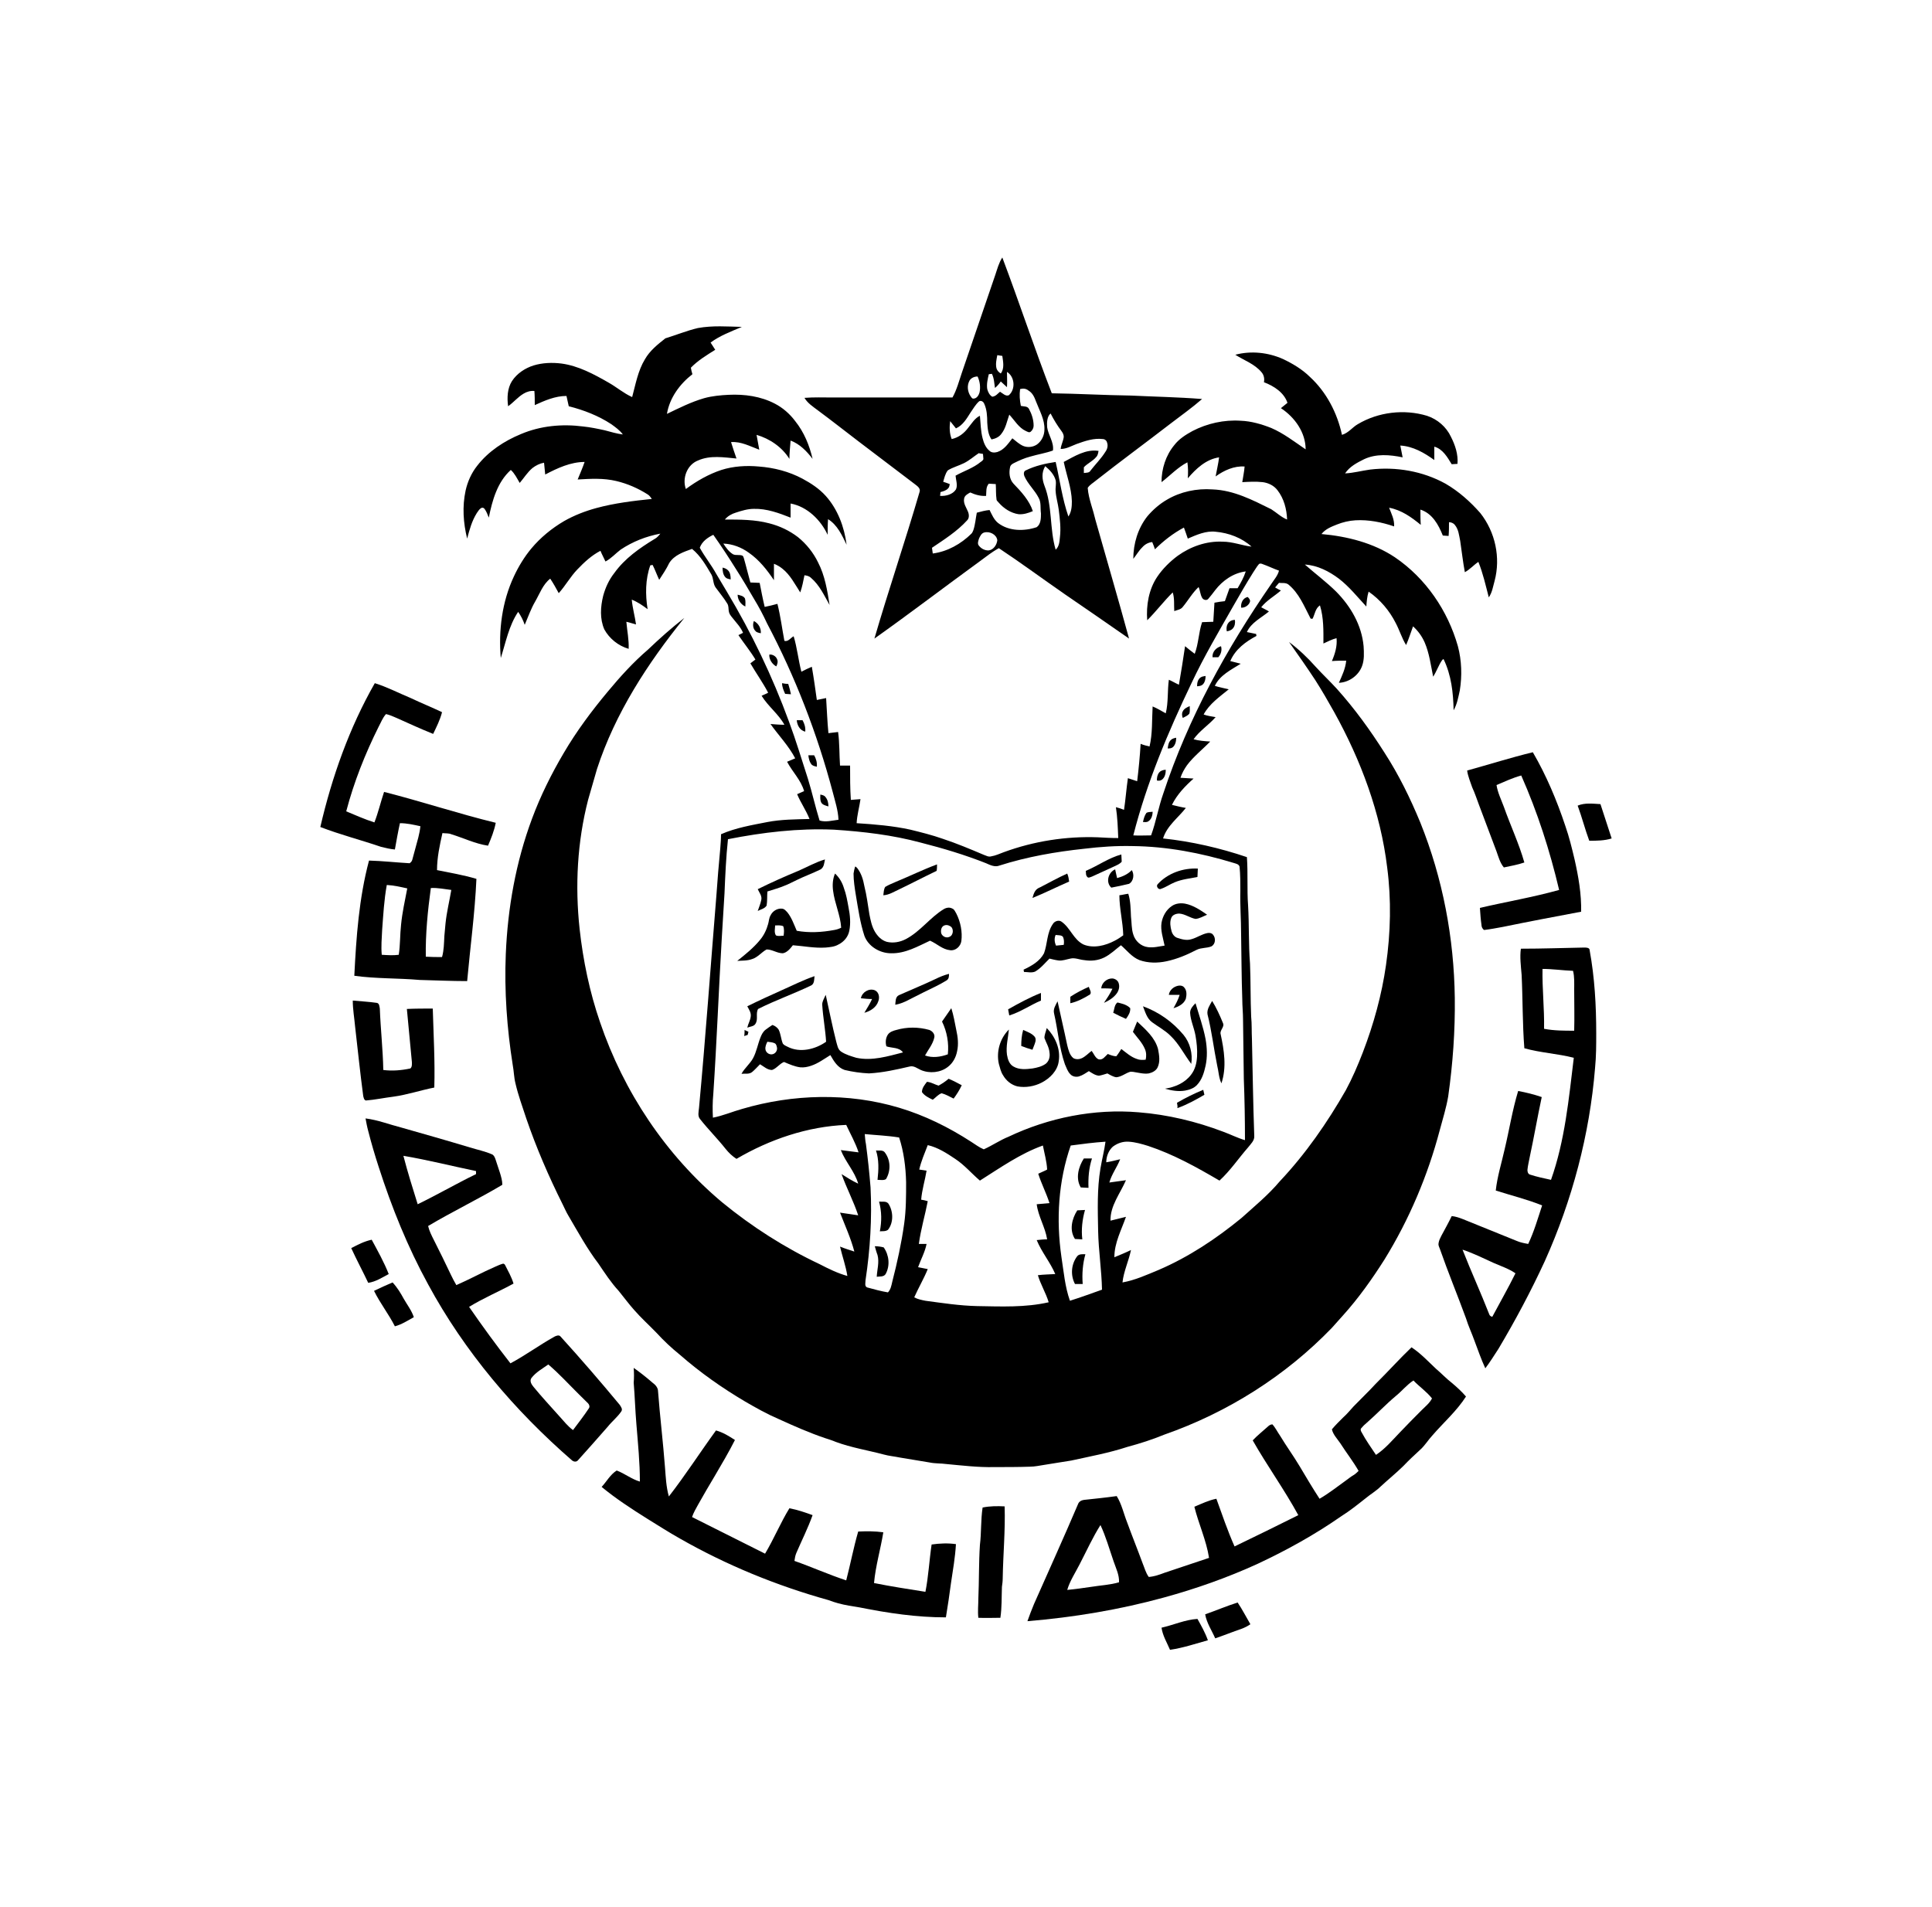 <svg width="79" height="78" viewBox="0 0 79 78" fill="none" xmlns="http://www.w3.org/2000/svg">
<path d="M40.701 11.232C40.78 10.998 40.843 10.749 40.985 10.53C41.68 12.371 42.297 14.243 43.008 16.084C44.082 16.099 45.172 16.162 46.246 16.177C47.21 16.224 48.174 16.24 49.154 16.318C48.743 16.677 48.3 16.989 47.874 17.316C46.863 18.096 45.82 18.861 44.809 19.656C44.698 19.75 44.556 19.828 44.477 19.953C44.493 20.187 44.556 20.421 44.619 20.639C44.682 20.842 44.745 21.06 44.793 21.263C45.251 22.886 45.725 24.492 46.167 26.115C45.298 25.506 44.429 24.913 43.545 24.305C42.644 23.681 41.759 23.026 40.843 22.418C40.559 22.573 40.306 22.776 40.053 22.963C38.615 24.009 37.209 25.085 35.755 26.115C36.34 24.102 37.019 22.121 37.604 20.109C37.651 19.953 37.477 19.859 37.383 19.781C36.624 19.204 35.882 18.642 35.123 18.065C34.57 17.644 34.017 17.207 33.449 16.786C33.243 16.63 33.022 16.489 32.895 16.271C33.291 16.24 33.67 16.256 34.065 16.256C35.392 16.256 36.719 16.256 38.046 16.256C38.346 16.256 38.647 16.256 38.947 16.256C39.121 15.944 39.215 15.585 39.326 15.257C39.784 13.915 40.242 12.574 40.701 11.232ZM40.78 14.524C40.748 14.695 40.701 14.883 40.748 15.07C40.78 15.164 40.843 15.226 40.922 15.273C41.08 15.07 41.017 14.789 40.985 14.555C40.906 14.54 40.843 14.54 40.78 14.524ZM41.175 15.834C41.096 15.756 41.001 15.678 40.922 15.6C40.859 15.694 40.78 15.787 40.685 15.866C40.653 15.678 40.653 15.476 40.559 15.288C40.511 15.288 40.48 15.304 40.432 15.304C40.385 15.507 40.337 15.71 40.369 15.912C40.401 16.037 40.464 16.162 40.574 16.224C40.717 16.209 40.795 16.099 40.89 16.021C41.001 16.084 41.127 16.224 41.254 16.162C41.538 15.912 41.491 15.398 41.175 15.21C41.175 15.413 41.191 15.616 41.175 15.834ZM39.642 15.569C39.532 15.772 39.563 16.021 39.69 16.209C39.721 16.24 39.737 16.302 39.8 16.302C39.942 16.302 40.021 16.162 40.053 16.053C40.1 15.834 40.069 15.6 39.974 15.398C39.832 15.398 39.705 15.46 39.642 15.569ZM41.712 15.912C41.68 16.146 41.696 16.365 41.743 16.599C41.854 16.63 42.012 16.599 42.075 16.724C42.186 16.926 42.265 17.16 42.265 17.41C42.265 17.503 42.218 17.597 42.139 17.66C42.075 17.706 41.996 17.644 41.949 17.628C41.649 17.488 41.491 17.192 41.27 16.957C41.175 17.223 41.127 17.519 40.938 17.753C40.843 17.878 40.701 17.94 40.543 17.971C40.401 17.769 40.385 17.519 40.369 17.285C40.369 17.02 40.353 16.739 40.242 16.505C40.211 16.427 40.116 16.365 40.037 16.412C39.895 16.536 39.8 16.708 39.69 16.864C39.532 17.113 39.373 17.394 39.089 17.519C39.01 17.425 38.931 17.316 38.852 17.223C38.821 17.472 38.821 17.722 38.915 17.956C39.2 17.893 39.421 17.722 39.595 17.488C39.737 17.316 39.863 17.098 40.069 17.004C40.1 17.316 40.1 17.628 40.179 17.925C40.227 18.112 40.306 18.315 40.464 18.439C40.543 18.517 40.669 18.517 40.78 18.486C41.064 18.393 41.222 18.143 41.396 17.925C41.538 18.034 41.664 18.159 41.838 18.237C42.028 18.315 42.249 18.284 42.407 18.174C42.597 18.034 42.707 17.8 42.707 17.566C42.723 17.16 42.502 16.786 42.36 16.412C42.297 16.24 42.218 16.068 42.059 15.975C41.949 15.881 41.822 15.881 41.712 15.912ZM42.818 17.472C42.865 17.8 43.102 18.081 43.055 18.424C42.755 18.533 42.439 18.58 42.123 18.674C41.886 18.736 41.68 18.829 41.459 18.939C41.396 18.97 41.317 19.017 41.301 19.11C41.254 19.329 41.27 19.594 41.443 19.781C41.759 20.109 42.091 20.468 42.233 20.904C42.044 20.982 41.854 21.045 41.649 21.029C41.333 20.982 41.048 20.795 40.843 20.561C40.811 20.514 40.748 20.483 40.748 20.421C40.717 20.218 40.732 20 40.717 19.797C40.622 19.797 40.527 19.781 40.432 19.781C40.306 19.922 40.337 20.109 40.322 20.28C40.1 20.296 39.879 20.233 39.674 20.14C39.563 20.202 39.437 20.265 39.421 20.405C39.389 20.592 39.516 20.764 39.579 20.92C39.626 21.029 39.642 21.185 39.547 21.279C39.136 21.731 38.615 22.059 38.109 22.402C38.125 22.48 38.125 22.558 38.141 22.636C38.742 22.558 39.294 22.246 39.721 21.825C39.753 21.794 39.784 21.731 39.8 21.684C39.879 21.45 39.895 21.201 39.942 20.967C40.116 20.92 40.29 20.873 40.464 20.858C40.559 21.045 40.638 21.247 40.811 21.388C41.254 21.731 41.886 21.731 42.391 21.559C42.565 21.435 42.565 21.185 42.565 20.998C42.533 20.779 42.581 20.546 42.47 20.358C42.312 20.046 42.028 19.797 41.886 19.469C41.854 19.391 41.854 19.266 41.949 19.235C42.328 19.048 42.755 18.954 43.166 18.892C43.339 19.641 43.434 20.39 43.687 21.123C43.813 20.936 43.829 20.717 43.829 20.499C43.813 19.953 43.608 19.422 43.497 18.892C43.94 18.658 44.398 18.361 44.919 18.439C44.904 18.533 44.888 18.627 44.825 18.689C44.682 18.861 44.461 18.954 44.319 19.11C44.319 19.188 44.319 19.266 44.319 19.344C44.414 19.329 44.54 19.344 44.587 19.251C44.793 18.985 45.03 18.752 45.204 18.471C45.283 18.361 45.314 18.221 45.267 18.096C45.251 18.018 45.172 17.956 45.093 17.956C44.73 17.909 44.366 18.034 44.019 18.159C43.813 18.237 43.608 18.361 43.371 18.361C43.387 18.19 43.481 18.034 43.497 17.862C43.497 17.769 43.45 17.691 43.403 17.628C43.229 17.394 43.087 17.16 42.96 16.911C42.818 17.02 42.802 17.27 42.818 17.472ZM39.421 18.939C39.2 19.048 38.963 19.11 38.757 19.235C38.647 19.375 38.615 19.547 38.568 19.703C38.663 19.734 38.757 19.765 38.836 19.797C38.821 19.859 38.821 19.922 38.773 19.968C38.694 20.062 38.568 20.093 38.457 20.124C38.457 20.171 38.441 20.233 38.441 20.28C38.678 20.296 38.963 20.218 39.089 20.015C39.168 19.843 39.089 19.641 39.073 19.453C39.405 19.266 39.8 19.142 40.1 18.892C40.148 18.861 40.211 18.814 40.211 18.767C40.211 18.705 40.195 18.627 40.195 18.564C40.132 18.549 40.069 18.549 40.021 18.533C39.832 18.658 39.642 18.829 39.421 18.939ZM42.707 19.859C43.039 20.701 42.913 21.622 43.166 22.48C43.308 22.355 43.324 22.152 43.339 21.981C43.387 21.606 43.339 21.216 43.292 20.842C43.26 20.592 43.181 20.343 43.166 20.093C43.15 19.937 43.197 19.797 43.166 19.641C43.102 19.407 42.928 19.22 42.739 19.064C42.581 19.329 42.612 19.61 42.707 19.859ZM40.242 21.778C40.132 21.809 40.084 21.918 40.037 22.012C40.005 22.105 39.958 22.23 40.021 22.308C40.116 22.433 40.258 22.511 40.416 22.511C40.622 22.495 40.764 22.277 40.78 22.09C40.748 21.856 40.464 21.715 40.242 21.778Z" fill="black"/>
<path d="M28.535 13.416C29.135 13.307 29.735 13.354 30.336 13.369C29.893 13.556 29.435 13.728 29.056 14.009C29.119 14.102 29.182 14.211 29.246 14.305C28.898 14.524 28.535 14.742 28.25 15.038C28.266 15.132 28.282 15.21 28.313 15.303C27.792 15.709 27.381 16.271 27.271 16.926C27.76 16.692 28.25 16.442 28.787 16.286C29.119 16.193 29.467 16.162 29.799 16.146C30.446 16.115 31.11 16.208 31.679 16.505C32.011 16.676 32.295 16.926 32.516 17.222C32.88 17.675 33.101 18.221 33.227 18.767C32.99 18.455 32.706 18.158 32.327 18.018C32.311 18.267 32.279 18.517 32.279 18.767C31.979 18.283 31.473 17.94 30.936 17.784C30.968 17.987 31.015 18.189 31.047 18.392C30.668 18.252 30.304 18.049 29.893 18.08C29.957 18.299 30.036 18.517 30.115 18.751C29.593 18.704 29.04 18.611 28.55 18.829C28.092 19.001 27.887 19.562 28.045 19.999C28.487 19.672 28.977 19.391 29.498 19.219C29.988 19.063 30.525 19.032 31.031 19.079C31.647 19.125 32.263 19.282 32.816 19.578C33.164 19.765 33.496 19.983 33.764 20.28C34.254 20.826 34.523 21.544 34.618 22.277C34.428 21.887 34.238 21.465 33.859 21.232C33.843 21.45 33.843 21.653 33.843 21.871C33.559 21.263 33.006 20.717 32.327 20.592C32.327 20.779 32.327 20.982 32.327 21.169C31.853 20.982 31.347 20.795 30.826 20.81C30.573 20.81 30.32 20.888 30.083 20.966C29.925 21.013 29.751 21.107 29.641 21.247C30.257 21.247 30.873 21.247 31.458 21.403C31.884 21.512 32.279 21.7 32.627 21.965C32.974 22.245 33.259 22.604 33.448 22.994C33.733 23.54 33.828 24.149 33.922 24.741C33.701 24.352 33.512 23.93 33.164 23.634C33.085 23.556 32.99 23.54 32.895 23.525C32.848 23.759 32.801 24.008 32.722 24.227C32.5 23.884 32.311 23.509 31.995 23.259C31.9 23.181 31.774 23.104 31.647 23.057C31.647 23.275 31.647 23.509 31.647 23.727C31.363 23.306 31.047 22.901 30.62 22.604C30.32 22.386 29.957 22.245 29.577 22.23C29.688 22.401 29.799 22.558 29.972 22.667C30.099 22.729 30.241 22.667 30.367 22.729C30.399 22.76 30.399 22.791 30.415 22.823C30.51 23.15 30.589 23.494 30.683 23.821C30.81 23.821 30.936 23.837 31.063 23.837C31.126 24.164 31.189 24.492 31.268 24.82C31.442 24.788 31.616 24.741 31.789 24.695C31.916 25.194 31.979 25.709 32.074 26.208C32.232 26.255 32.327 26.083 32.453 26.021C32.595 26.489 32.643 26.988 32.769 27.471C32.911 27.393 33.053 27.331 33.196 27.269C33.275 27.721 33.338 28.174 33.401 28.626C33.527 28.595 33.654 28.579 33.78 28.548C33.812 29.032 33.828 29.515 33.875 29.983C34.001 29.968 34.144 29.952 34.27 29.936C34.333 30.389 34.317 30.857 34.349 31.309C34.491 31.309 34.618 31.309 34.76 31.309C34.76 31.777 34.76 32.245 34.791 32.713C34.918 32.697 35.06 32.697 35.186 32.682C35.139 33.01 35.044 33.337 35.028 33.665C35.771 33.712 36.514 33.774 37.225 33.93C37.667 34.039 38.109 34.148 38.552 34.304C39.121 34.492 39.674 34.725 40.227 34.959C40.321 34.991 40.416 35.053 40.527 35.022C40.716 34.991 40.874 34.913 41.048 34.85C42.281 34.398 43.592 34.195 44.888 34.242C45.172 34.258 45.441 34.273 45.725 34.273C45.709 33.852 45.693 33.431 45.63 33.01C45.741 33.041 45.851 33.072 45.962 33.119C46.025 32.697 46.057 32.261 46.12 31.824C46.246 31.871 46.373 31.902 46.499 31.949C46.562 31.434 46.61 30.935 46.641 30.42C46.752 30.467 46.878 30.498 47.005 30.529C47.131 29.999 47.1 29.437 47.131 28.891C47.321 28.969 47.495 29.078 47.668 29.172C47.779 28.72 47.732 28.252 47.795 27.799C47.937 27.861 48.063 27.939 48.206 28.002C48.3 27.471 48.379 26.957 48.458 26.426C48.585 26.535 48.727 26.645 48.853 26.738C49.011 26.317 49.011 25.865 49.154 25.444C49.312 25.444 49.454 25.428 49.612 25.428C49.628 25.163 49.643 24.913 49.659 24.648C49.801 24.617 49.944 24.601 50.086 24.585C50.149 24.414 50.212 24.227 50.275 24.055C50.386 24.055 50.497 24.055 50.607 24.055C50.734 23.837 50.86 23.618 50.939 23.369C50.433 23.431 49.991 23.743 49.691 24.133C49.596 24.258 49.501 24.383 49.406 24.492C49.343 24.57 49.201 24.539 49.154 24.445C49.075 24.305 49.075 24.149 49.011 24.008C48.759 24.242 48.585 24.554 48.364 24.82C48.285 24.929 48.142 24.944 48.016 24.991C48 24.741 48.032 24.476 47.953 24.227C47.589 24.585 47.273 25.007 46.91 25.366C46.863 24.757 46.973 24.102 47.321 23.587C47.542 23.259 47.842 22.963 48.158 22.729C48.68 22.355 49.327 22.121 49.991 22.152C50.402 22.152 50.781 22.308 51.176 22.355C50.781 21.996 50.244 21.793 49.707 21.746C49.312 21.7 48.932 21.871 48.569 22.027C48.522 21.871 48.458 21.715 48.411 21.575C47.969 21.809 47.574 22.121 47.226 22.464C47.194 22.37 47.163 22.277 47.115 22.168C46.957 22.183 46.815 22.261 46.705 22.386C46.562 22.526 46.468 22.698 46.341 22.854C46.341 22.23 46.531 21.606 46.91 21.122C47.131 20.857 47.416 20.608 47.716 20.436C48.269 20.108 48.932 19.968 49.58 20.015C50.449 20.046 51.223 20.451 51.982 20.826C52.203 20.966 52.393 21.154 52.63 21.247C52.614 20.826 52.503 20.389 52.235 20.046C52.092 19.859 51.871 19.75 51.634 19.718C51.35 19.687 51.065 19.703 50.797 19.718C50.828 19.5 50.876 19.297 50.892 19.079C50.465 19.047 50.054 19.235 49.707 19.484C49.754 19.219 49.817 18.97 49.849 18.704C49.312 18.782 48.901 19.172 48.569 19.562C48.585 19.344 48.585 19.125 48.553 18.907C48.158 19.11 47.842 19.453 47.495 19.718C47.495 19.172 47.668 18.626 48.016 18.205C48.206 17.956 48.474 17.784 48.759 17.628C49.359 17.316 50.054 17.16 50.734 17.207C51.16 17.222 51.587 17.347 51.982 17.503C52.487 17.721 52.93 18.065 53.388 18.377C53.388 17.69 52.946 17.066 52.377 16.692C52.472 16.614 52.551 16.552 52.645 16.474C52.503 16.052 52.092 15.787 51.682 15.631C51.713 15.491 51.682 15.335 51.587 15.226C51.302 14.882 50.876 14.742 50.512 14.508C51.16 14.336 51.855 14.414 52.456 14.68C52.851 14.867 53.246 15.101 53.562 15.413C54.241 16.037 54.684 16.895 54.873 17.784C55.142 17.706 55.3 17.472 55.521 17.347C56.358 16.848 57.417 16.723 58.349 17.004C58.776 17.144 59.139 17.456 59.329 17.862C59.503 18.205 59.629 18.579 59.597 18.97C59.518 18.97 59.439 18.985 59.36 18.985C59.187 18.704 58.997 18.361 58.649 18.267C58.649 18.455 58.649 18.626 58.649 18.814C58.239 18.517 57.78 18.252 57.259 18.221C57.291 18.377 57.322 18.533 57.354 18.704C56.832 18.595 56.264 18.548 55.774 18.782C55.489 18.923 55.189 19.079 55 19.36C55.347 19.344 55.679 19.25 56.027 19.203C57.085 19.079 58.175 19.266 59.108 19.781C59.645 20.093 60.119 20.514 60.53 20.982C61.146 21.762 61.367 22.807 61.114 23.759C61.051 23.977 61.019 24.227 60.877 24.43C60.751 23.946 60.64 23.447 60.451 22.979C60.261 23.104 60.103 23.291 59.898 23.4C59.819 22.979 59.771 22.542 59.708 22.121C59.661 21.902 59.645 21.653 59.487 21.465C59.424 21.387 59.329 21.356 59.25 21.356C59.25 21.544 59.25 21.731 59.234 21.918C59.155 21.918 59.076 21.902 58.997 21.902C58.823 21.465 58.57 20.997 58.081 20.841C58.081 21.044 58.081 21.263 58.096 21.465C57.717 21.154 57.306 20.857 56.801 20.764C56.896 21.013 57.022 21.247 57.006 21.528C56.501 21.356 55.963 21.247 55.426 21.278C55.158 21.294 54.905 21.356 54.668 21.45C54.431 21.544 54.194 21.637 54.036 21.84C55.079 21.933 56.153 22.199 57.038 22.791C58.302 23.649 59.202 24.976 59.613 26.426C59.771 27.019 59.787 27.643 59.692 28.236C59.629 28.517 59.582 28.797 59.439 29.047C59.424 28.329 59.345 27.612 59.029 26.957C58.997 26.957 58.981 26.988 58.965 27.003C58.823 27.206 58.744 27.456 58.602 27.674C58.507 27.206 58.444 26.707 58.254 26.27C58.144 26.021 57.986 25.802 57.78 25.615C57.686 25.865 57.607 26.13 57.496 26.38C57.322 26.099 57.227 25.771 57.069 25.475C56.817 24.976 56.437 24.523 55.963 24.195C55.9 24.398 55.884 24.601 55.869 24.804C55.505 24.414 55.173 23.993 54.747 23.665C54.352 23.369 53.878 23.119 53.356 23.088C53.783 23.462 54.241 23.805 54.636 24.195C55.237 24.804 55.679 25.568 55.758 26.426C55.774 26.692 55.79 26.988 55.695 27.238C55.553 27.628 55.158 27.908 54.747 27.924C54.873 27.643 55.015 27.347 55.047 27.019C54.857 27.019 54.652 27.019 54.462 27.035C54.589 26.738 54.684 26.426 54.652 26.099C54.462 26.145 54.289 26.239 54.115 26.317C54.115 25.802 54.131 25.272 53.973 24.757C53.783 24.882 53.767 25.116 53.672 25.303C53.641 25.303 53.593 25.319 53.578 25.272C53.325 24.788 53.119 24.258 52.677 23.899C52.566 23.821 52.424 23.852 52.298 23.837C52.25 23.899 52.187 23.962 52.14 24.024C52.219 24.071 52.298 24.117 52.377 24.149C52.108 24.383 51.792 24.554 51.571 24.835C51.682 24.898 51.792 24.944 51.887 25.007C51.571 25.272 51.16 25.459 50.986 25.849C51.113 25.88 51.239 25.896 51.366 25.927C51.366 25.958 51.366 25.989 51.381 26.005C50.939 26.239 50.512 26.551 50.307 27.035C50.449 27.066 50.591 27.113 50.734 27.144C50.339 27.393 49.88 27.612 49.675 28.049C49.865 28.111 50.054 28.142 50.244 28.189C49.865 28.501 49.454 28.782 49.217 29.219C49.375 29.281 49.549 29.297 49.707 29.328C49.422 29.655 49.043 29.89 48.806 30.233C49.027 30.295 49.264 30.311 49.485 30.326C49.169 30.654 48.806 30.935 48.537 31.294C48.427 31.45 48.332 31.621 48.269 31.808C48.443 31.824 48.616 31.824 48.806 31.84C48.458 32.151 48.127 32.495 47.921 32.916C48.111 32.963 48.3 33.01 48.49 33.041C48.174 33.446 47.716 33.774 47.558 34.289C48.727 34.413 49.88 34.679 50.986 35.053C51.034 35.708 50.986 36.364 51.034 37.019C51.081 37.814 51.05 38.61 51.113 39.406C51.144 40.123 51.129 40.856 51.16 41.574C51.192 41.886 51.176 42.182 51.192 42.494C51.223 43.82 51.239 45.131 51.287 46.457C51.302 46.644 51.144 46.784 51.034 46.925C50.639 47.377 50.307 47.876 49.865 48.282C48.932 47.736 47.984 47.206 46.942 46.862C46.689 46.784 46.42 46.706 46.152 46.691C45.915 46.675 45.693 46.753 45.504 46.894C45.33 47.05 45.235 47.299 45.235 47.533C45.425 47.502 45.614 47.455 45.804 47.408C45.678 47.736 45.456 48.017 45.362 48.36C45.583 48.329 45.82 48.297 46.041 48.266C45.804 48.812 45.393 49.312 45.409 49.92C45.614 49.873 45.836 49.811 46.041 49.764C45.851 50.31 45.567 50.825 45.567 51.417C45.788 51.324 46.025 51.23 46.246 51.121C46.152 51.574 45.946 51.995 45.899 52.447C46.42 52.353 46.894 52.135 47.384 51.932C48.616 51.402 49.738 50.653 50.765 49.811C51.302 49.327 51.855 48.875 52.329 48.313C53.388 47.19 54.273 45.911 55.031 44.585C55.3 44.086 55.521 43.571 55.726 43.04C56.169 41.886 56.501 40.685 56.674 39.468C56.864 38.142 56.896 36.8 56.722 35.474C56.453 33.243 55.647 31.091 54.557 29.125C54.304 28.673 54.052 28.236 53.783 27.815C53.435 27.284 53.072 26.77 52.709 26.255C53.104 26.551 53.467 26.894 53.799 27.269C54.083 27.581 54.383 27.861 54.668 28.174C55.395 28.985 56.027 29.858 56.611 30.779C57.196 31.683 57.67 32.651 58.081 33.649C58.997 35.927 59.455 38.36 59.487 40.809C59.503 42.151 59.408 43.493 59.218 44.834C59.139 45.302 58.997 45.755 58.871 46.223C58.381 48.079 57.622 49.873 56.611 51.511C56.106 52.307 55.553 53.087 54.921 53.789C54.763 53.96 54.62 54.132 54.462 54.303C52.566 56.269 50.196 57.767 47.605 58.672C47.115 58.874 46.626 59.03 46.104 59.171C45.346 59.42 44.572 59.561 43.797 59.732C43.434 59.795 43.071 59.842 42.723 59.904C42.518 59.935 42.312 59.982 42.107 59.982C41.617 59.998 41.143 59.998 40.653 59.998C40.005 60.013 39.358 59.935 38.694 59.873C38.473 59.842 38.236 59.857 38.015 59.81C37.604 59.748 37.209 59.67 36.798 59.608C36.577 59.561 36.356 59.545 36.134 59.483C35.487 59.311 34.807 59.202 34.175 58.968C34.033 58.906 33.875 58.859 33.733 58.812C33.085 58.593 32.453 58.313 31.837 58.032C31.363 57.829 30.92 57.58 30.462 57.314C29.514 56.753 28.629 56.129 27.808 55.411C27.46 55.13 27.144 54.834 26.844 54.506C26.544 54.194 26.212 53.898 25.928 53.57C25.706 53.321 25.501 53.04 25.296 52.79C24.98 52.447 24.727 52.057 24.474 51.683C24 51.059 23.637 50.388 23.242 49.717C23.147 49.561 23.084 49.405 23.005 49.249C22.436 48.11 21.93 46.94 21.519 45.739C21.361 45.255 21.188 44.788 21.077 44.304C21.014 44.054 21.014 43.805 20.966 43.555C20.729 42.057 20.619 40.529 20.682 39.016C20.761 37.128 21.093 35.256 21.756 33.477C22.104 32.541 22.546 31.652 23.052 30.794C23.573 29.905 24.19 29.078 24.853 28.283C25.359 27.674 25.896 27.081 26.496 26.567C26.97 26.114 27.46 25.677 27.982 25.272C26.481 27.128 25.153 29.172 24.411 31.45C24.284 31.871 24.174 32.292 24.047 32.713C23.605 34.429 23.51 36.223 23.7 37.986C23.842 39.281 24.111 40.575 24.537 41.808C25.501 44.647 27.223 47.237 29.53 49.171C30.747 50.169 32.09 51.028 33.512 51.698C33.875 51.886 34.254 52.073 34.649 52.182C34.586 51.776 34.444 51.386 34.349 50.981C34.539 51.059 34.744 51.121 34.934 51.184C34.791 50.638 34.554 50.123 34.349 49.592C34.602 49.623 34.839 49.67 35.092 49.702C34.902 49.124 34.618 48.594 34.412 48.017C34.633 48.157 34.855 48.297 35.092 48.407C34.949 47.907 34.57 47.517 34.381 47.034C34.618 47.065 34.87 47.096 35.107 47.127C34.981 46.737 34.776 46.379 34.602 46.004C33.022 46.067 31.473 46.597 30.115 47.393C29.941 47.283 29.799 47.143 29.672 46.987C29.34 46.566 28.961 46.191 28.629 45.77C28.519 45.645 28.566 45.474 28.582 45.318C28.851 42.416 29.056 39.53 29.293 36.629C29.34 35.989 29.388 35.349 29.451 34.71C29.467 34.507 29.483 34.304 29.483 34.117C30.083 33.852 30.747 33.743 31.379 33.618C31.947 33.509 32.532 33.509 33.101 33.493C32.959 33.134 32.737 32.822 32.595 32.479C32.69 32.432 32.785 32.401 32.88 32.354C32.753 31.902 32.406 31.574 32.184 31.153C32.295 31.106 32.406 31.059 32.516 31.013C32.248 30.498 31.837 30.077 31.505 29.609C31.695 29.624 31.884 29.64 32.074 29.64C31.837 29.203 31.41 28.891 31.142 28.454C31.236 28.407 31.331 28.376 31.41 28.329C31.189 27.908 30.92 27.534 30.683 27.128C30.747 27.081 30.826 27.019 30.889 26.972C30.683 26.629 30.415 26.302 30.194 25.974C30.257 25.943 30.32 25.912 30.383 25.88C30.288 25.646 30.099 25.459 29.941 25.256C29.878 25.178 29.814 25.1 29.799 24.991C29.783 24.882 29.799 24.773 29.735 24.679C29.593 24.445 29.419 24.242 29.261 24.024C29.151 23.868 29.182 23.665 29.088 23.494C28.866 23.119 28.645 22.729 28.298 22.448C27.95 22.573 27.571 22.698 27.365 23.026C27.255 23.259 27.097 23.494 26.955 23.712C26.86 23.509 26.781 23.291 26.686 23.104C26.654 23.104 26.623 23.119 26.591 23.119C26.386 23.696 26.386 24.32 26.481 24.913C26.275 24.757 26.07 24.617 25.833 24.523C25.864 24.866 25.959 25.194 26.007 25.537C25.88 25.506 25.754 25.459 25.612 25.428C25.643 25.802 25.722 26.161 25.706 26.535C25.28 26.411 24.916 26.114 24.711 25.74C24.521 25.303 24.553 24.82 24.664 24.367C24.758 24.024 24.901 23.712 25.122 23.431C25.548 22.838 26.149 22.417 26.765 22.043C26.86 21.996 26.939 21.902 27.002 21.824C26.417 21.933 25.864 22.152 25.375 22.48C25.169 22.636 24.995 22.838 24.758 22.963C24.695 22.823 24.616 22.682 24.553 22.526C24.19 22.713 23.889 22.994 23.605 23.291C23.321 23.587 23.115 23.962 22.847 24.258C22.736 24.055 22.625 23.852 22.499 23.665C22.199 23.899 22.072 24.273 21.883 24.601C21.709 24.898 21.598 25.225 21.456 25.553C21.393 25.366 21.298 25.178 21.188 25.022C20.808 25.584 20.682 26.27 20.477 26.91C20.382 25.787 20.524 24.617 21.014 23.572C21.203 23.166 21.44 22.776 21.725 22.433C22.104 21.98 22.562 21.606 23.068 21.309C23.479 21.076 23.921 20.904 24.379 20.779C25.122 20.576 25.896 20.483 26.654 20.405C26.607 20.342 26.56 20.264 26.481 20.218C26.086 19.968 25.659 19.781 25.201 19.672C24.679 19.547 24.158 19.578 23.621 19.609C23.716 19.375 23.826 19.125 23.905 18.892C23.336 18.892 22.799 19.141 22.294 19.406C22.278 19.25 22.262 19.079 22.246 18.923C22.072 18.954 21.914 19.032 21.772 19.141C21.567 19.313 21.425 19.547 21.251 19.75C21.14 19.562 21.045 19.36 20.887 19.219C20.334 19.718 20.129 20.467 19.987 21.169C19.939 21.044 19.892 20.919 19.813 20.81C19.781 20.764 19.718 20.748 19.671 20.779C19.592 20.826 19.544 20.919 19.497 20.982C19.292 21.309 19.197 21.668 19.102 22.027C18.944 21.387 18.897 20.717 19.039 20.061C19.118 19.703 19.276 19.344 19.513 19.047C19.971 18.455 20.619 18.034 21.298 17.753C22.104 17.41 22.989 17.331 23.842 17.441C24.142 17.472 24.442 17.534 24.727 17.597C24.964 17.659 25.217 17.737 25.469 17.768C25.343 17.597 25.169 17.472 24.995 17.347C24.474 17.004 23.874 16.77 23.257 16.614C23.226 16.474 23.194 16.333 23.163 16.193C22.704 16.193 22.278 16.38 21.867 16.567C21.867 16.38 21.867 16.177 21.851 15.99C21.693 15.974 21.535 16.021 21.409 16.099C21.172 16.239 20.998 16.458 20.777 16.614C20.729 16.271 20.745 15.881 20.935 15.584C21.14 15.272 21.472 15.054 21.82 14.945C22.183 14.835 22.578 14.82 22.957 14.867C23.652 14.96 24.284 15.303 24.885 15.647C25.217 15.834 25.501 16.084 25.849 16.239C25.991 15.709 26.086 15.163 26.37 14.695C26.575 14.336 26.891 14.087 27.207 13.837C27.618 13.712 28.076 13.525 28.535 13.416ZM28.614 22.401C28.819 22.776 29.088 23.104 29.293 23.478C29.435 23.712 29.577 23.962 29.72 24.195C30.731 25.88 31.584 27.659 32.263 29.515C32.548 30.279 32.785 31.075 33.038 31.855C33.211 32.417 33.338 32.994 33.512 33.556C33.764 33.633 34.033 33.556 34.286 33.524C34.27 33.134 34.144 32.76 34.049 32.386C33.417 29.999 32.516 27.674 31.363 25.49C31.205 25.147 31.031 24.82 30.841 24.508C30.604 24.102 30.367 23.696 30.115 23.306C29.814 22.823 29.498 22.339 29.167 21.871C28.945 21.98 28.708 22.136 28.614 22.401ZM51.476 23.072C51.381 23.181 51.318 23.306 51.239 23.416C50.955 23.868 50.686 24.336 50.418 24.804C49.833 25.834 49.233 26.848 48.727 27.924C47.763 29.936 46.894 31.995 46.341 34.164C46.578 34.179 46.831 34.164 47.068 34.164C47.273 33.602 47.368 33.01 47.574 32.432C48.585 29.375 50.149 26.535 51.982 23.884C52.092 23.712 52.25 23.54 52.298 23.337C52.077 23.259 51.855 23.15 51.634 23.072C51.603 23.057 51.524 23.026 51.476 23.072ZM29.767 34.32C29.688 35.053 29.656 35.802 29.625 36.535C29.593 37.144 29.546 37.752 29.514 38.36C29.388 40.482 29.309 42.619 29.167 44.741C29.135 45.068 29.135 45.396 29.151 45.708C29.562 45.63 29.957 45.458 30.352 45.349C32.421 44.741 34.681 44.678 36.766 45.302C37.809 45.614 38.789 46.098 39.705 46.691C39.879 46.8 40.037 46.925 40.227 47.003C40.574 46.847 40.89 46.628 41.238 46.488C42.881 45.708 44.745 45.334 46.562 45.489C47.747 45.583 48.917 45.864 50.023 46.285C50.323 46.394 50.591 46.535 50.907 46.628C50.907 45.786 50.892 44.959 50.86 44.117C50.844 43.306 50.844 42.51 50.828 41.699C50.828 41.418 50.797 41.137 50.797 40.856C50.765 39.967 50.765 39.078 50.749 38.189C50.749 37.596 50.702 37.019 50.718 36.426C50.718 36.098 50.718 35.771 50.686 35.443C50.655 35.334 50.528 35.318 50.433 35.287C49.106 34.882 47.716 34.616 46.31 34.601C45.646 34.585 44.982 34.632 44.335 34.71C43.165 34.835 41.996 35.038 40.874 35.396C40.685 35.474 40.495 35.381 40.321 35.303C39.452 34.959 38.568 34.694 37.651 34.46C36.498 34.148 35.297 34.008 34.096 33.93C32.643 33.867 31.189 34.039 29.767 34.32ZM35.36 46.379C35.376 46.519 35.376 46.644 35.408 46.784C35.487 47.377 35.55 47.97 35.597 48.563C35.66 49.826 35.581 51.105 35.392 52.353C35.392 52.447 35.344 52.603 35.455 52.65C35.739 52.728 36.024 52.806 36.308 52.853C36.419 52.743 36.45 52.572 36.482 52.431C36.687 51.636 36.861 50.84 36.972 50.045C37.051 49.483 37.051 48.906 37.051 48.344C37.035 47.72 36.956 47.096 36.766 46.519C36.292 46.441 35.818 46.425 35.36 46.379ZM43.782 46.847C43.276 48.297 43.181 49.873 43.402 51.402C43.497 52.01 43.545 52.619 43.75 53.196C44.192 53.056 44.619 52.9 45.061 52.743C45.046 51.948 44.919 51.152 44.903 50.341C44.888 49.483 44.856 48.625 44.998 47.783C45.061 47.408 45.156 47.05 45.204 46.691C44.73 46.722 44.256 46.784 43.782 46.847ZM40.069 48.282C39.721 47.986 39.437 47.642 39.057 47.393C38.71 47.159 38.346 46.925 37.936 46.831C37.809 47.159 37.667 47.486 37.588 47.83C37.683 47.845 37.793 47.861 37.888 47.876C37.825 48.266 37.699 48.656 37.667 49.062C37.762 49.078 37.841 49.093 37.936 49.124C37.825 49.702 37.651 50.279 37.572 50.871C37.683 50.871 37.778 50.871 37.888 50.871C37.825 51.199 37.651 51.511 37.541 51.823C37.667 51.854 37.809 51.87 37.936 51.901C37.778 52.291 37.556 52.666 37.383 53.056C37.525 53.133 37.683 53.165 37.841 53.196C38.536 53.289 39.247 53.399 39.958 53.414C40.938 53.43 41.917 53.477 42.881 53.258C42.77 52.884 42.549 52.525 42.439 52.151C42.676 52.12 42.913 52.12 43.15 52.104C42.944 51.62 42.597 51.215 42.391 50.715C42.533 50.7 42.676 50.684 42.818 50.684C42.739 50.185 42.454 49.748 42.391 49.249C42.565 49.233 42.739 49.218 42.913 49.202C42.786 48.797 42.581 48.407 42.454 48.001C42.581 47.939 42.707 47.892 42.818 47.83C42.802 47.502 42.707 47.174 42.644 46.847C41.728 47.174 40.906 47.752 40.069 48.282Z" fill="black"/>
<path d="M29.546 23.213C29.625 23.229 29.704 23.26 29.767 23.322C29.862 23.416 29.878 23.556 29.878 23.697C29.799 23.681 29.72 23.665 29.672 23.619C29.562 23.509 29.546 23.353 29.546 23.213Z" fill="black"/>
<path d="M30.162 24.32C30.273 24.352 30.399 24.367 30.462 24.476C30.494 24.585 30.478 24.695 30.478 24.804C30.273 24.71 30.162 24.508 30.162 24.32Z" fill="black"/>
<path d="M50.749 24.851C50.733 24.664 50.812 24.461 51.018 24.414C51.065 24.461 51.129 24.523 51.113 24.601C51.081 24.742 50.907 24.866 50.749 24.851Z" fill="black"/>
<path d="M50.291 25.413C50.354 25.366 50.433 25.351 50.496 25.351C50.512 25.475 50.496 25.6 50.417 25.694C50.354 25.772 50.259 25.803 50.165 25.819C50.133 25.663 50.165 25.507 50.291 25.413Z" fill="black"/>
<path d="M30.826 25.398C31.015 25.491 31.126 25.694 31.11 25.897C31.031 25.881 30.936 25.866 30.889 25.803C30.778 25.694 30.778 25.522 30.826 25.398Z" fill="black"/>
<path d="M49.58 26.879C49.564 26.661 49.722 26.489 49.928 26.427C49.975 26.583 49.928 26.754 49.817 26.879C49.722 26.879 49.643 26.879 49.58 26.879Z" fill="black"/>
<path d="M31.458 26.77C31.584 26.754 31.726 26.832 31.774 26.957C31.821 27.05 31.79 27.16 31.742 27.253C31.568 27.16 31.442 26.957 31.458 26.77Z" fill="black"/>
<path d="M49.09 27.706C49.154 27.659 49.233 27.659 49.296 27.644C49.296 27.753 49.28 27.878 49.201 27.971C49.138 28.049 49.027 28.065 48.948 28.065C48.948 27.924 48.98 27.784 49.09 27.706Z" fill="black"/>
<path d="M13.098 33.821C13.572 31.777 14.283 29.765 15.326 27.939C15.831 28.096 16.305 28.345 16.795 28.548C17.222 28.751 17.648 28.922 18.075 29.125C17.996 29.437 17.854 29.718 17.712 30.014C17.206 29.811 16.7 29.578 16.211 29.359C16.068 29.297 15.926 29.234 15.784 29.203C15.642 29.359 15.579 29.546 15.484 29.718C14.931 30.826 14.473 31.98 14.157 33.181C14.536 33.337 14.915 33.509 15.31 33.633C15.468 33.228 15.563 32.807 15.705 32.386C17.238 32.776 18.739 33.275 20.271 33.649C20.208 33.977 20.082 34.289 19.955 34.585C19.434 34.507 18.96 34.273 18.454 34.117C18.344 34.07 18.217 34.086 18.091 34.07C17.98 34.569 17.87 35.069 17.87 35.584C18.407 35.693 18.96 35.786 19.481 35.942C19.418 37.346 19.228 38.735 19.102 40.123C18.454 40.123 17.806 40.092 17.159 40.076C16.274 39.998 15.373 40.029 14.488 39.905C14.567 38.329 14.678 36.738 15.089 35.194C15.642 35.209 16.195 35.272 16.748 35.303C16.795 35.272 16.843 35.225 16.858 35.162C16.906 35.006 16.937 34.85 16.985 34.694C17.064 34.398 17.159 34.102 17.19 33.789C16.906 33.727 16.637 33.665 16.353 33.665C16.274 34.023 16.211 34.382 16.147 34.741C15.958 34.725 15.768 34.679 15.579 34.632C14.757 34.351 13.904 34.133 13.098 33.821ZM15.626 38.033C15.61 38.376 15.579 38.703 15.61 39.047C15.847 39.062 16.084 39.078 16.305 39.047C16.369 38.641 16.353 38.235 16.4 37.814C16.448 37.315 16.558 36.831 16.653 36.332C16.369 36.27 16.1 36.207 15.816 36.192C15.705 36.8 15.673 37.409 15.626 38.033ZM17.617 36.317C17.49 37.253 17.396 38.189 17.411 39.125C17.633 39.14 17.854 39.14 18.075 39.14C18.154 38.859 18.154 38.579 18.17 38.282C18.186 38.111 18.201 37.939 18.217 37.767C18.265 37.3 18.375 36.863 18.454 36.395C18.186 36.364 17.901 36.301 17.617 36.317Z" fill="black"/>
<path d="M31.979 27.939C32.058 27.955 32.153 27.971 32.232 27.971C32.279 28.111 32.311 28.252 32.342 28.392C32.263 28.392 32.184 28.376 32.105 28.376C32.042 28.236 31.979 28.096 31.979 27.939Z" fill="black"/>
<path d="M48.364 29.094C48.411 28.985 48.537 28.923 48.648 28.876C48.648 28.985 48.664 29.094 48.632 29.188C48.569 29.266 48.458 29.313 48.364 29.36C48.332 29.282 48.316 29.172 48.364 29.094Z" fill="black"/>
<path d="M32.58 29.453C32.658 29.453 32.737 29.453 32.816 29.453C32.895 29.593 32.943 29.75 32.927 29.921C32.706 29.874 32.595 29.656 32.58 29.453Z" fill="black"/>
<path d="M47.874 30.265C47.937 30.202 48.016 30.186 48.095 30.171C48.095 30.311 48.063 30.467 47.953 30.561C47.89 30.608 47.826 30.608 47.747 30.608C47.763 30.498 47.779 30.358 47.874 30.265Z" fill="black"/>
<path d="M59.992 31.512C60.893 31.263 61.778 30.982 62.678 30.764C63.231 31.715 63.658 32.729 64.006 33.775C64.164 34.227 64.274 34.679 64.385 35.147C64.543 35.849 64.669 36.567 64.653 37.285C63.579 37.487 62.505 37.69 61.446 37.908C61.193 37.955 60.94 38.002 60.688 38.033C60.609 37.986 60.577 37.893 60.577 37.815C60.545 37.596 60.53 37.362 60.514 37.129C61.588 36.879 62.694 36.692 63.753 36.395C63.374 34.788 62.868 33.213 62.204 31.715C61.857 31.809 61.525 31.965 61.193 32.105C61.241 32.417 61.383 32.698 61.493 32.995C61.762 33.759 62.11 34.492 62.331 35.272C62.062 35.366 61.778 35.413 61.493 35.475C61.335 35.288 61.272 35.038 61.193 34.82C60.956 34.196 60.719 33.556 60.482 32.932C60.387 32.682 60.308 32.433 60.198 32.199C60.119 31.965 60.024 31.747 59.992 31.512Z" fill="black"/>
<path d="M33.054 30.888C33.133 30.888 33.212 30.888 33.291 30.888C33.37 31.028 33.417 31.184 33.401 31.356C33.322 31.34 33.259 31.325 33.196 31.278C33.101 31.169 33.069 31.028 33.054 30.888Z" fill="black"/>
<path d="M47.4 31.591C47.463 31.513 47.574 31.481 47.669 31.481C47.669 31.622 47.637 31.794 47.511 31.887C47.447 31.934 47.368 31.934 47.305 31.918C47.305 31.809 47.321 31.684 47.4 31.591Z" fill="black"/>
<path d="M33.543 32.495C33.622 32.511 33.701 32.526 33.749 32.589C33.843 32.698 33.875 32.838 33.875 32.979C33.764 32.947 33.622 32.916 33.575 32.807C33.528 32.698 33.543 32.589 33.543 32.495Z" fill="black"/>
<path d="M64.511 32.947C64.811 32.822 65.127 32.869 65.443 32.885C65.601 33.353 65.743 33.821 65.901 34.289C65.601 34.383 65.285 34.383 64.985 34.383C64.811 33.914 64.685 33.415 64.511 32.947Z" fill="black"/>
<path d="M46.878 33.244C46.957 33.197 47.052 33.213 47.131 33.197C47.131 33.338 47.084 33.509 46.957 33.587C46.894 33.634 46.815 33.618 46.736 33.618C46.768 33.478 46.799 33.353 46.878 33.244Z" fill="black"/>
<path d="M44.398 35.615C44.888 35.412 45.33 35.085 45.852 34.944C45.852 35.038 45.867 35.132 45.867 35.241C45.773 35.35 45.63 35.397 45.504 35.459C45.22 35.584 44.935 35.724 44.651 35.849C44.588 35.865 44.525 35.911 44.477 35.88C44.382 35.802 44.414 35.693 44.398 35.615Z" fill="black"/>
<path d="M32.643 35.615C33.006 35.459 33.354 35.257 33.733 35.148C33.701 35.288 33.701 35.459 33.559 35.553C33.243 35.709 32.895 35.834 32.579 35.99C32.406 36.068 32.248 36.161 32.074 36.224C31.853 36.318 31.616 36.38 31.379 36.458C31.363 36.645 31.379 36.848 31.347 37.035C31.268 37.16 31.11 37.191 30.984 37.254C31.031 37.113 31.094 36.973 31.126 36.817C31.173 36.645 31.047 36.505 30.984 36.364C31.521 36.099 32.074 35.849 32.643 35.615Z" fill="black"/>
<path d="M36.624 36.067C37.193 35.833 37.73 35.568 38.315 35.35C38.315 35.443 38.315 35.537 38.299 35.615C37.778 35.864 37.272 36.13 36.751 36.379C36.545 36.473 36.356 36.598 36.119 36.613C36.135 36.504 36.135 36.364 36.198 36.27C36.324 36.192 36.482 36.13 36.624 36.067Z" fill="black"/>
<path d="M34.965 35.444C34.997 35.428 35.013 35.475 35.044 35.49C35.218 35.709 35.297 35.974 35.344 36.239C35.439 36.614 35.487 37.004 35.55 37.394C35.597 37.628 35.645 37.877 35.771 38.096C35.882 38.283 36.04 38.454 36.261 38.517C36.514 38.579 36.798 38.532 37.035 38.408C37.635 38.096 38.03 37.518 38.599 37.175C38.71 37.113 38.836 37.097 38.947 37.16C39.026 37.191 39.057 37.284 39.105 37.362C39.279 37.706 39.358 38.111 39.31 38.486C39.279 38.704 39.073 38.891 38.852 38.86C38.536 38.829 38.315 38.595 38.03 38.47C37.525 38.704 37.019 39 36.435 38.985C35.976 38.985 35.502 38.704 35.344 38.267C35.171 37.737 35.092 37.175 34.997 36.614C34.949 36.317 34.902 36.021 34.902 35.724C34.918 35.631 34.934 35.537 34.965 35.444ZM38.615 37.846C38.489 37.893 38.457 38.049 38.489 38.174C38.536 38.298 38.694 38.376 38.82 38.314C38.994 38.252 39.01 37.955 38.852 37.877C38.773 37.83 38.694 37.815 38.615 37.846Z" fill="black"/>
<path d="M47.337 36.161C47.748 35.709 48.38 35.49 48.98 35.522C48.98 35.631 48.964 35.755 48.964 35.865C48.648 35.927 48.332 35.958 48.032 36.083C47.842 36.161 47.669 36.286 47.479 36.348C47.368 36.411 47.258 36.239 47.337 36.161Z" fill="black"/>
<path d="M45.441 36.301C45.203 36.083 45.314 35.678 45.599 35.553C45.63 35.678 45.646 35.787 45.678 35.911C45.899 35.849 46.12 35.755 46.278 35.584C46.389 35.755 46.357 36.036 46.167 36.145C45.914 36.208 45.678 36.255 45.441 36.301Z" fill="black"/>
<path d="M34.065 36.427C34.033 36.193 34.049 35.943 34.144 35.725C34.317 35.881 34.444 36.099 34.507 36.317C34.602 36.567 34.649 36.848 34.697 37.113C34.76 37.425 34.791 37.753 34.728 38.065C34.681 38.314 34.507 38.517 34.286 38.626C34.128 38.72 33.938 38.735 33.764 38.751C33.306 38.782 32.864 38.689 32.421 38.657C32.311 38.798 32.184 38.954 32.011 38.985C31.773 38.985 31.584 38.829 31.347 38.829C31.142 38.938 30.999 39.141 30.762 39.219C30.557 39.297 30.352 39.281 30.146 39.297C30.478 39.032 30.81 38.767 31.078 38.439C31.236 38.252 31.347 38.018 31.41 37.784C31.442 37.675 31.442 37.55 31.505 37.441C31.584 37.269 31.773 37.144 31.963 37.16C32.074 37.16 32.137 37.253 32.2 37.316C32.374 37.534 32.469 37.815 32.579 38.065C33.085 38.158 33.606 38.127 34.112 38.033C34.207 38.018 34.301 37.987 34.396 37.94C34.365 37.425 34.128 36.941 34.065 36.427ZM31.726 38.252C31.821 38.299 31.931 38.267 32.042 38.267C32.058 38.143 32.074 38.002 32.026 37.877C31.916 37.831 31.805 37.846 31.695 37.846C31.695 37.971 31.647 38.127 31.726 38.252Z" fill="black"/>
<path d="M42.533 36.286C42.897 36.099 43.26 35.896 43.639 35.725C43.687 35.834 43.703 35.943 43.718 36.052C43.213 36.271 42.723 36.52 42.218 36.723C42.249 36.629 42.265 36.536 42.328 36.442C42.376 36.364 42.455 36.317 42.533 36.286Z" fill="black"/>
<path d="M45.772 36.613C45.899 36.598 46.009 36.566 46.136 36.551C46.231 36.847 46.231 37.175 46.246 37.487C46.278 37.736 46.262 37.986 46.341 38.22C46.42 38.485 46.657 38.704 46.942 38.735C47.163 38.766 47.4 38.704 47.621 38.672C47.558 38.36 47.447 38.048 47.495 37.736C47.542 37.471 47.684 37.206 47.921 37.05C48.079 36.941 48.285 36.925 48.458 36.956C48.79 37.019 49.09 37.222 49.359 37.409C49.201 37.471 49.059 37.565 48.885 37.58C48.648 37.534 48.458 37.378 48.221 37.362C48.095 37.362 47.937 37.409 47.89 37.549C47.826 37.721 47.858 37.908 47.905 38.08C47.937 38.204 48.032 38.329 48.158 38.36C48.348 38.423 48.537 38.47 48.727 38.407C48.948 38.345 49.138 38.204 49.375 38.158C49.454 38.142 49.549 38.158 49.596 38.22C49.722 38.36 49.707 38.61 49.533 38.704C49.343 38.782 49.122 38.75 48.932 38.844C48.537 39.047 48.142 39.218 47.7 39.312C47.337 39.39 46.942 39.39 46.594 39.265C46.278 39.14 46.073 38.86 45.836 38.657C45.614 38.828 45.409 39.031 45.156 39.156C44.903 39.281 44.619 39.312 44.335 39.265C44.145 39.25 43.955 39.156 43.766 39.203C43.608 39.234 43.45 39.296 43.292 39.281C43.165 39.265 43.039 39.234 42.913 39.203C42.723 39.39 42.565 39.593 42.328 39.733C42.186 39.796 42.012 39.749 41.87 39.749C41.87 39.718 41.854 39.671 41.854 39.655C42.186 39.499 42.518 39.312 42.691 38.984C42.834 38.594 42.802 38.142 43.055 37.783C43.118 37.674 43.292 37.612 43.402 37.69C43.766 37.939 43.892 38.423 44.303 38.626C44.714 38.797 45.204 38.672 45.583 38.47C45.709 38.407 45.82 38.329 45.93 38.251C45.915 37.69 45.772 37.159 45.772 36.613ZM43.165 38.236C43.102 38.376 43.118 38.532 43.181 38.672C43.292 38.657 43.387 38.657 43.497 38.641C43.513 38.532 43.513 38.423 43.466 38.314C43.402 38.236 43.276 38.251 43.165 38.236Z" fill="black"/>
<path d="M62.189 38.798C63.058 38.798 63.911 38.767 64.78 38.751C64.859 38.751 65.001 38.751 65.001 38.86C65.207 39.983 65.27 41.122 65.27 42.261C65.27 42.729 65.27 43.197 65.222 43.681C65.001 46.395 64.29 49.078 63.168 51.574C62.599 52.807 61.968 53.992 61.272 55.162C61.099 55.427 60.925 55.708 60.735 55.958C60.561 55.583 60.435 55.209 60.293 54.835C60.182 54.523 60.04 54.226 59.945 53.914C59.597 52.963 59.203 52.011 58.871 51.059C58.839 50.981 58.807 50.919 58.823 50.841C58.839 50.732 58.886 50.638 58.934 50.545C59.076 50.279 59.234 49.999 59.361 49.733C59.519 49.749 59.661 49.796 59.819 49.858C60.545 50.155 61.288 50.451 62.015 50.747C62.157 50.81 62.315 50.841 62.489 50.872C62.726 50.373 62.884 49.827 63.058 49.297C62.441 49.047 61.794 48.891 61.162 48.688C61.225 48.111 61.399 47.565 61.525 47.003C61.715 46.208 61.841 45.397 62.078 44.617C62.41 44.679 62.726 44.757 63.042 44.866C62.868 45.677 62.726 46.504 62.552 47.315C62.52 47.487 62.473 47.674 62.457 47.846C62.457 47.908 62.473 48.002 62.552 48.033C62.837 48.127 63.137 48.189 63.421 48.251C63.99 46.645 64.148 44.944 64.353 43.259C63.69 43.088 62.995 43.057 62.331 42.869C62.252 41.871 62.268 40.873 62.22 39.874C62.189 39.5 62.141 39.141 62.189 38.798ZM63.074 39.625C63.058 40.436 63.153 41.247 63.137 42.074C63.547 42.152 63.958 42.152 64.369 42.152C64.385 41.59 64.369 41.029 64.369 40.467C64.369 40.217 64.385 39.952 64.322 39.703C63.895 39.687 63.484 39.625 63.074 39.625ZM59.803 51.106C60.151 51.995 60.545 52.853 60.893 53.743C60.909 53.805 60.956 53.836 61.02 53.852C61.336 53.259 61.667 52.682 61.968 52.073C61.699 51.886 61.367 51.777 61.083 51.652C60.64 51.449 60.23 51.247 59.803 51.106Z" fill="black"/>
<path d="M38.236 40.045C38.425 39.952 38.615 39.874 38.805 39.827C38.805 39.921 38.805 40.03 38.71 40.092C38.41 40.279 38.094 40.42 37.778 40.576C37.572 40.685 37.367 40.779 37.161 40.888C36.988 40.981 36.798 41.059 36.608 41.091C36.624 40.95 36.608 40.779 36.751 40.701C37.24 40.482 37.746 40.279 38.236 40.045Z" fill="black"/>
<path d="M31.995 40.483C32.421 40.295 32.848 40.077 33.306 39.921C33.29 40.046 33.306 40.217 33.18 40.295C32.469 40.639 31.71 40.904 30.999 41.263C30.889 41.45 31.015 41.684 30.889 41.871C30.826 41.98 30.668 41.98 30.557 42.027C30.589 41.871 30.683 41.73 30.699 41.559C30.715 41.403 30.62 41.278 30.557 41.153C31.031 40.919 31.505 40.701 31.995 40.483Z" fill="black"/>
<path d="M45.03 40.42C45.046 40.202 45.251 40.015 45.472 40.015C45.583 40.015 45.709 40.093 45.741 40.202C45.788 40.342 45.757 40.483 45.678 40.607C45.551 40.795 45.346 40.919 45.141 41.013C45.267 40.826 45.393 40.639 45.488 40.436C45.33 40.42 45.188 40.42 45.03 40.42Z" fill="black"/>
<path d="M48.079 40.342C48.19 40.295 48.348 40.28 48.427 40.389C48.538 40.514 48.522 40.701 48.49 40.842C48.411 41.06 48.19 41.169 47.984 41.231C48.079 41.06 48.174 40.888 48.237 40.685C48.095 40.685 47.937 40.685 47.795 40.685C47.811 40.545 47.921 40.405 48.079 40.342Z" fill="black"/>
<path d="M43.766 40.763C44.003 40.607 44.272 40.467 44.524 40.357C44.54 40.451 44.651 40.576 44.572 40.669C44.319 40.825 44.05 40.966 43.766 41.028C43.766 40.935 43.766 40.857 43.766 40.763Z" fill="black"/>
<path d="M35.202 40.825C35.249 40.576 35.534 40.404 35.771 40.498C35.945 40.576 35.976 40.794 35.913 40.95C35.834 41.2 35.581 41.356 35.344 41.418C35.455 41.231 35.565 41.059 35.66 40.856C35.502 40.856 35.344 40.841 35.202 40.825Z" fill="black"/>
<path d="M41.222 41.278C41.664 41.029 42.091 40.795 42.565 40.607C42.565 40.717 42.565 40.81 42.565 40.919C42.123 41.107 41.728 41.387 41.269 41.528C41.254 41.45 41.238 41.356 41.222 41.278Z" fill="black"/>
<path d="M33.764 40.685C33.907 41.324 34.033 41.964 34.191 42.588C34.238 42.744 34.254 42.915 34.396 43.009C34.586 43.134 34.807 43.196 35.013 43.259C35.66 43.399 36.308 43.196 36.924 43.04C36.766 42.822 36.466 42.869 36.245 42.791C36.198 42.635 36.213 42.447 36.308 42.307C36.387 42.198 36.529 42.151 36.656 42.12C37.082 41.995 37.556 41.995 37.999 42.12C38.125 42.167 38.236 42.291 38.204 42.432C38.141 42.713 37.951 42.931 37.825 43.165C38.125 43.274 38.457 43.227 38.757 43.118C38.805 42.666 38.726 42.198 38.52 41.777C38.647 41.589 38.773 41.418 38.899 41.231C38.994 41.527 39.042 41.823 39.105 42.135C39.168 42.416 39.2 42.713 39.136 42.993C39.089 43.243 38.963 43.477 38.757 43.633C38.457 43.867 38.015 43.914 37.651 43.758C37.509 43.695 37.367 43.571 37.193 43.617C36.656 43.742 36.103 43.867 35.534 43.898C35.202 43.883 34.87 43.836 34.539 43.758C34.254 43.664 34.096 43.399 33.954 43.149C33.701 43.305 33.448 43.493 33.164 43.586C33.022 43.633 32.88 43.664 32.722 43.649C32.485 43.617 32.279 43.524 32.058 43.43C31.868 43.508 31.758 43.695 31.568 43.758C31.378 43.758 31.236 43.617 31.078 43.524C30.968 43.633 30.873 43.742 30.762 43.836C30.636 43.945 30.462 43.898 30.32 43.914C30.446 43.68 30.668 43.508 30.794 43.274C30.936 43.009 30.983 42.713 31.094 42.432C31.142 42.307 31.205 42.182 31.315 42.104C31.394 42.042 31.489 41.979 31.584 41.917C31.679 41.948 31.773 42.011 31.837 42.104C31.931 42.291 31.932 42.494 32.011 42.681C32.058 42.744 32.137 42.775 32.2 42.806C32.706 43.071 33.338 42.915 33.78 42.603C33.749 42.104 33.654 41.605 33.622 41.106C33.606 40.981 33.701 40.825 33.764 40.685ZM31.299 42.915C31.315 43.04 31.442 43.134 31.568 43.118C31.695 43.103 31.789 42.978 31.773 42.853C31.758 42.775 31.742 42.697 31.679 42.666C31.584 42.619 31.473 42.619 31.378 42.603C31.331 42.697 31.284 42.806 31.299 42.915Z" fill="black"/>
<path d="M14.425 40.919C14.757 40.95 15.073 40.966 15.405 41.013C15.515 41.028 15.515 41.169 15.531 41.246C15.563 42.089 15.657 42.916 15.673 43.758C16.037 43.805 16.416 43.774 16.779 43.696C16.858 43.633 16.842 43.508 16.842 43.431C16.779 42.713 16.7 41.98 16.637 41.262C16.985 41.246 17.348 41.246 17.696 41.246C17.727 42.323 17.79 43.399 17.759 44.476C17.206 44.585 16.653 44.772 16.084 44.85C15.705 44.897 15.341 44.975 14.962 45.006C14.883 44.99 14.867 44.881 14.852 44.819C14.725 43.867 14.63 42.931 14.52 41.98C14.488 41.621 14.425 41.278 14.425 40.919Z" fill="black"/>
<path d="M49.565 40.935C49.738 41.215 49.881 41.527 50.007 41.839C50.086 41.995 49.865 42.136 49.912 42.292C50.054 42.947 50.165 43.649 49.944 44.304C49.833 44.07 49.833 43.821 49.77 43.571C49.628 42.869 49.549 42.167 49.375 41.481C49.343 41.278 49.47 41.106 49.565 40.935Z" fill="black"/>
<path d="M43.102 41.449C43.055 41.262 43.165 41.106 43.244 40.95C43.371 41.543 43.513 42.136 43.639 42.744C43.687 42.931 43.734 43.15 43.892 43.275C44.003 43.337 44.145 43.321 44.24 43.275C44.398 43.197 44.508 43.072 44.635 42.978C44.729 43.087 44.777 43.259 44.919 43.321C45.093 43.368 45.188 43.197 45.298 43.103C45.409 43.15 45.535 43.197 45.646 43.197C45.725 43.103 45.788 42.994 45.851 42.9C46.057 43.056 46.246 43.228 46.483 43.306C46.594 43.353 46.72 43.353 46.847 43.337C46.878 43.197 46.878 43.041 46.815 42.9C46.704 42.635 46.499 42.432 46.325 42.198C46.388 42.058 46.436 41.917 46.499 41.777C46.847 42.105 47.226 42.432 47.352 42.9C47.4 43.15 47.447 43.415 47.336 43.649C47.273 43.789 47.115 43.867 46.973 43.899C46.768 43.93 46.546 43.867 46.341 43.836C46.294 43.836 46.246 43.821 46.199 43.836C46.009 43.899 45.851 44.039 45.646 44.055C45.519 44.039 45.393 43.961 45.282 43.899C45.172 43.93 45.045 43.977 44.935 43.992C44.777 43.977 44.65 43.883 44.524 43.805C44.398 43.883 44.271 43.977 44.113 44.023C43.987 44.055 43.845 44.023 43.766 43.93C43.655 43.821 43.608 43.665 43.544 43.524C43.307 42.838 43.26 42.136 43.102 41.449Z" fill="black"/>
<path d="M45.52 41.418C45.567 41.278 45.567 41.091 45.693 40.997C45.883 41.044 46.088 41.091 46.215 41.231C46.23 41.387 46.136 41.543 46.041 41.668C45.867 41.59 45.693 41.512 45.52 41.418Z" fill="black"/>
<path d="M48.664 41.418C48.664 41.262 48.775 41.138 48.885 41.028C49.027 41.512 49.201 41.995 49.296 42.495C49.359 42.853 49.375 43.228 49.296 43.587C49.233 43.867 49.154 44.148 48.948 44.367C48.822 44.507 48.632 44.569 48.459 44.601C48.19 44.648 47.906 44.601 47.637 44.523C48.048 44.46 48.443 44.289 48.696 43.961C48.869 43.743 48.933 43.477 48.948 43.212C48.964 42.916 48.933 42.635 48.885 42.354C48.822 42.011 48.68 41.73 48.664 41.418Z" fill="black"/>
<path d="M46.736 41.153C47.384 41.387 47.953 41.793 48.395 42.323C48.664 42.651 48.774 43.088 48.711 43.509C48.427 43.135 48.206 42.682 47.858 42.355C47.637 42.136 47.368 41.996 47.115 41.809C46.894 41.653 46.831 41.387 46.736 41.153Z" fill="black"/>
<path d="M42.707 42.448C42.707 42.307 42.771 42.182 42.802 42.042C43.15 42.401 43.371 42.9 43.292 43.399C43.245 43.789 42.929 44.101 42.597 44.273C42.297 44.429 41.933 44.491 41.601 44.429C41.349 44.366 41.143 44.195 41.017 43.976C40.922 43.836 40.89 43.664 40.843 43.508C40.732 43.009 40.89 42.463 41.254 42.104C41.222 42.448 41.127 42.791 41.175 43.134C41.206 43.321 41.27 43.524 41.443 43.618C41.68 43.758 41.965 43.727 42.218 43.696C42.407 43.664 42.597 43.618 42.755 43.508C42.897 43.399 42.944 43.212 42.913 43.04C42.897 42.822 42.771 42.635 42.707 42.448Z" fill="black"/>
<path d="M30.446 42.12C30.494 42.151 30.557 42.167 30.604 42.198C30.588 42.245 30.588 42.276 30.573 42.323C30.525 42.339 30.478 42.354 30.43 42.37C30.446 42.292 30.446 42.198 30.446 42.12Z" fill="black"/>
<path d="M41.759 42.775C41.759 42.557 41.775 42.339 41.838 42.12C41.996 42.198 42.17 42.245 42.296 42.385C42.359 42.448 42.359 42.557 42.328 42.635C42.296 42.744 42.249 42.838 42.217 42.931C42.059 42.885 41.917 42.838 41.759 42.775Z" fill="black"/>
<path d="M38.378 44.398C38.52 44.32 38.662 44.226 38.789 44.117C38.978 44.195 39.152 44.289 39.326 44.382C39.231 44.585 39.121 44.757 38.994 44.928C38.836 44.85 38.678 44.757 38.504 44.71C38.362 44.757 38.267 44.882 38.141 44.975C37.983 44.897 37.809 44.819 37.699 44.663C37.699 44.492 37.809 44.367 37.904 44.242C38.078 44.258 38.22 44.351 38.378 44.398Z" fill="black"/>
<path d="M48.127 45.1C48.474 44.897 48.822 44.725 49.201 44.569C49.217 44.632 49.233 44.71 49.248 44.772C48.901 44.975 48.537 45.178 48.142 45.318C48.158 45.256 48.142 45.178 48.127 45.1Z" fill="black"/>
<path d="M14.947 45.739C15.452 45.802 15.926 45.989 16.416 46.114C17.348 46.379 18.28 46.644 19.212 46.925C19.513 47.019 19.829 47.081 20.113 47.206C20.192 47.237 20.224 47.315 20.255 47.393C20.319 47.58 20.382 47.783 20.445 47.97C20.492 48.126 20.54 48.282 20.54 48.454C19.544 49.047 18.502 49.546 17.506 50.139C17.553 50.341 17.648 50.529 17.743 50.716C17.98 51.184 18.217 51.667 18.438 52.135C18.502 52.276 18.581 52.416 18.66 52.556C19.197 52.322 19.702 52.042 20.239 51.808C20.35 51.761 20.445 51.714 20.555 51.683C20.587 51.667 20.634 51.699 20.65 51.73C20.777 51.979 20.919 52.229 20.998 52.494C20.398 52.822 19.765 53.087 19.181 53.446C19.718 54.226 20.287 55.006 20.872 55.755C21.488 55.427 22.056 55.006 22.673 54.663C22.736 54.631 22.846 54.584 22.91 54.647C23.747 55.567 24.553 56.503 25.343 57.455C25.39 57.533 25.469 57.627 25.406 57.72C25.248 57.954 25.027 58.126 24.853 58.344C24.442 58.812 24.032 59.28 23.621 59.733C23.558 59.795 23.463 59.779 23.399 59.733C21.045 57.689 18.991 55.271 17.506 52.525C16.669 50.996 16.021 49.39 15.484 47.721C15.326 47.237 15.184 46.753 15.057 46.254C15.01 46.083 14.978 45.911 14.947 45.739ZM16.495 47.268C16.669 47.939 16.874 48.594 17.079 49.249C17.885 48.859 18.66 48.407 19.465 48.017C19.465 47.97 19.465 47.939 19.465 47.892C18.486 47.689 17.506 47.44 16.495 47.268ZM21.725 56.363C21.646 56.488 21.741 56.628 21.82 56.722C22.151 57.127 22.515 57.517 22.862 57.907C23.052 58.11 23.21 58.328 23.431 58.484C23.652 58.188 23.873 57.907 24.079 57.595C24.126 57.533 24.095 57.439 24.047 57.392C23.921 57.268 23.794 57.143 23.668 57.018C23.257 56.612 22.862 56.176 22.42 55.801C22.183 55.973 21.914 56.113 21.725 56.363Z" fill="black"/>
<path d="M35.819 47.05C35.929 47.065 36.071 47.019 36.166 47.112C36.419 47.424 36.435 47.877 36.229 48.22C36.135 48.282 36.008 48.251 35.882 48.251C35.929 47.845 35.945 47.424 35.819 47.05Z" fill="black"/>
<path d="M44.193 48.562C43.971 48.188 44.098 47.72 44.319 47.377C44.43 47.377 44.54 47.377 44.651 47.377C44.524 47.767 44.493 48.172 44.509 48.578C44.398 48.578 44.303 48.562 44.193 48.562Z" fill="black"/>
<path d="M35.977 50.357C36.056 49.952 36.056 49.546 35.945 49.141C36.072 49.156 36.23 49.109 36.324 49.219C36.53 49.531 36.545 49.999 36.309 50.295C36.198 50.373 36.072 50.342 35.977 50.357Z" fill="black"/>
<path d="M44.05 49.499C44.161 49.499 44.256 49.483 44.366 49.483C44.256 49.873 44.208 50.279 44.256 50.685C44.161 50.685 44.05 50.669 43.955 50.669C43.718 50.31 43.829 49.842 44.05 49.499Z" fill="black"/>
<path d="M14.362 51.043C14.63 50.903 14.899 50.763 15.199 50.7C15.452 51.168 15.705 51.621 15.895 52.104C15.626 52.245 15.373 52.416 15.057 52.463C14.836 51.995 14.583 51.527 14.362 51.043Z" fill="black"/>
<path d="M35.771 50.966C35.897 50.966 36.008 50.981 36.134 51.013C36.356 51.325 36.403 51.761 36.213 52.105C36.134 52.229 35.961 52.198 35.85 52.214C35.866 51.917 35.961 51.621 35.882 51.325C35.834 51.2 35.803 51.075 35.771 50.966Z" fill="black"/>
<path d="M44.05 51.371C44.129 51.277 44.272 51.293 44.382 51.293C44.272 51.683 44.24 52.104 44.272 52.51C44.161 52.51 44.05 52.51 43.956 52.51C43.766 52.151 43.798 51.699 44.05 51.371Z" fill="black"/>
<path d="M15.294 52.791C15.547 52.666 15.8 52.556 16.052 52.447C16.242 52.65 16.384 52.884 16.511 53.118C16.653 53.368 16.827 53.586 16.922 53.867C16.669 54.007 16.432 54.163 16.147 54.241C15.895 53.742 15.547 53.305 15.294 52.791Z" fill="black"/>
<path d="M57.717 55.1C58.096 55.349 58.397 55.677 58.713 55.973C58.934 56.16 59.139 56.379 59.361 56.55C59.566 56.722 59.771 56.909 59.945 57.112C59.566 57.705 59.029 58.173 58.571 58.703C58.397 58.89 58.27 59.109 58.081 59.28C57.844 59.499 57.607 59.717 57.386 59.951C57.085 60.248 56.754 60.513 56.453 60.794C56.264 60.981 56.042 61.106 55.837 61.277C55.521 61.527 55.189 61.792 54.842 62.01C53.767 62.759 52.614 63.399 51.413 63.96C50.181 64.522 48.901 64.974 47.59 65.333C45.773 65.832 43.892 66.144 42.012 66.3C42.091 66.066 42.186 65.832 42.281 65.598C42.881 64.241 43.497 62.884 44.082 61.511C44.114 61.418 44.208 61.355 44.319 61.34C44.761 61.293 45.219 61.246 45.662 61.184C45.867 61.511 45.946 61.901 46.089 62.26C46.294 62.822 46.515 63.368 46.721 63.929C46.8 64.116 46.847 64.319 46.973 64.491C47.194 64.475 47.416 64.397 47.621 64.319C48.221 64.116 48.838 63.914 49.438 63.711C49.328 62.993 49.011 62.322 48.838 61.62C49.138 61.496 49.422 61.355 49.738 61.293C49.975 61.948 50.197 62.603 50.481 63.243C51.35 62.822 52.219 62.4 53.088 61.964C52.519 60.918 51.808 59.936 51.224 58.906C51.413 58.703 51.634 58.532 51.84 58.344C51.887 58.298 51.95 58.251 52.029 58.251C52.156 58.391 52.235 58.563 52.345 58.719C52.598 59.14 52.883 59.53 53.135 59.951C53.404 60.404 53.672 60.856 53.957 61.293C54.336 61.074 54.668 60.809 55.016 60.56C55.126 60.482 55.237 60.388 55.347 60.326C55.426 60.279 55.489 60.216 55.553 60.154C55.331 59.764 55.047 59.405 54.81 59.031C54.684 58.844 54.51 58.672 54.462 58.454C54.605 58.282 54.763 58.126 54.921 57.97C55.079 57.83 55.205 57.674 55.347 57.518C55.648 57.206 55.964 56.909 56.248 56.597C56.769 56.082 57.227 55.568 57.717 55.1ZM57.069 57.096C56.659 57.44 56.295 57.83 55.885 58.188C55.806 58.251 55.727 58.329 55.663 58.407C55.616 58.454 55.648 58.532 55.679 58.578C55.853 58.906 56.058 59.187 56.264 59.499C56.643 59.249 56.927 58.906 57.243 58.578C57.544 58.266 57.844 57.954 58.144 57.658C58.286 57.518 58.46 57.377 58.555 57.19C58.334 56.909 58.033 56.706 57.796 56.457C57.528 56.628 57.322 56.894 57.069 57.096ZM44.145 63.976C43.971 64.319 43.75 64.647 43.639 65.021C43.971 64.99 44.303 64.943 44.619 64.896C44.998 64.834 45.393 64.818 45.757 64.709C45.773 64.413 45.63 64.132 45.535 63.851C45.362 63.352 45.219 62.837 44.998 62.369C44.682 62.868 44.429 63.43 44.145 63.976Z" fill="black"/>
<path d="M25.912 55.941C26.18 56.129 26.433 56.331 26.686 56.55C26.797 56.628 26.907 56.753 26.907 56.893C26.986 57.938 27.113 58.968 27.192 60.013C27.223 60.403 27.239 60.809 27.35 61.199C28.029 60.325 28.63 59.389 29.277 58.5C29.562 58.578 29.814 58.734 30.052 58.89C29.799 59.389 29.514 59.873 29.23 60.356C28.993 60.746 28.772 61.136 28.55 61.526C28.456 61.698 28.361 61.854 28.298 62.041C29.293 62.54 30.288 63.039 31.284 63.539C31.647 62.93 31.916 62.275 32.279 61.682C32.611 61.745 32.927 61.854 33.227 61.963C33.038 62.493 32.785 62.993 32.564 63.507C32.516 63.617 32.501 63.726 32.485 63.835C33.196 64.085 33.891 64.397 34.602 64.631C34.776 63.96 34.902 63.289 35.092 62.634C35.439 62.618 35.787 62.618 36.119 62.665C36.008 63.351 35.803 64.038 35.739 64.74C36.435 64.88 37.146 64.989 37.841 65.099C37.967 64.459 37.999 63.804 38.094 63.164C38.425 63.117 38.757 63.102 39.089 63.149C39.057 63.695 38.963 64.225 38.884 64.755C38.821 65.223 38.757 65.676 38.678 66.144C37.493 66.144 36.324 65.972 35.155 65.738C34.855 65.691 34.554 65.645 34.27 65.567C34.144 65.535 34.017 65.489 33.891 65.442C31.758 64.849 29.704 64.007 27.792 62.915C27.35 62.665 26.907 62.384 26.481 62.119C25.833 61.713 25.185 61.292 24.601 60.809C24.806 60.59 24.948 60.309 25.217 60.138C25.549 60.263 25.833 60.497 26.165 60.59C26.165 59.81 26.086 59.03 26.023 58.25C25.975 57.689 25.959 57.111 25.912 56.55C25.928 56.363 25.928 56.144 25.912 55.941Z" fill="black"/>
<path d="M40.179 61.652C40.48 61.59 40.78 61.59 41.08 61.605C41.111 62.588 41.017 63.571 41.001 64.554C41.001 64.663 40.985 64.788 40.969 64.897C40.953 65.318 40.969 65.739 40.906 66.161C40.606 66.161 40.306 66.176 40.005 66.161C39.974 65.895 40.005 65.646 40.005 65.381C40.037 64.647 40.021 63.914 40.069 63.181C40.132 62.682 40.1 62.167 40.179 61.652Z" fill="black"/>
<path d="M49.28 66.02C49.722 65.864 50.165 65.677 50.607 65.536C50.797 65.817 50.955 66.129 51.129 66.425C51.018 66.503 50.892 66.566 50.765 66.612C50.402 66.737 50.054 66.878 49.691 67.002C49.548 66.675 49.343 66.379 49.28 66.02Z" fill="black"/>
<path d="M47.495 66.566C47.984 66.457 48.458 66.238 48.964 66.207C49.122 66.488 49.28 66.769 49.391 67.081C48.885 67.221 48.379 67.393 47.842 67.471C47.716 67.174 47.542 66.893 47.495 66.566Z" fill="black"/>
</svg>
